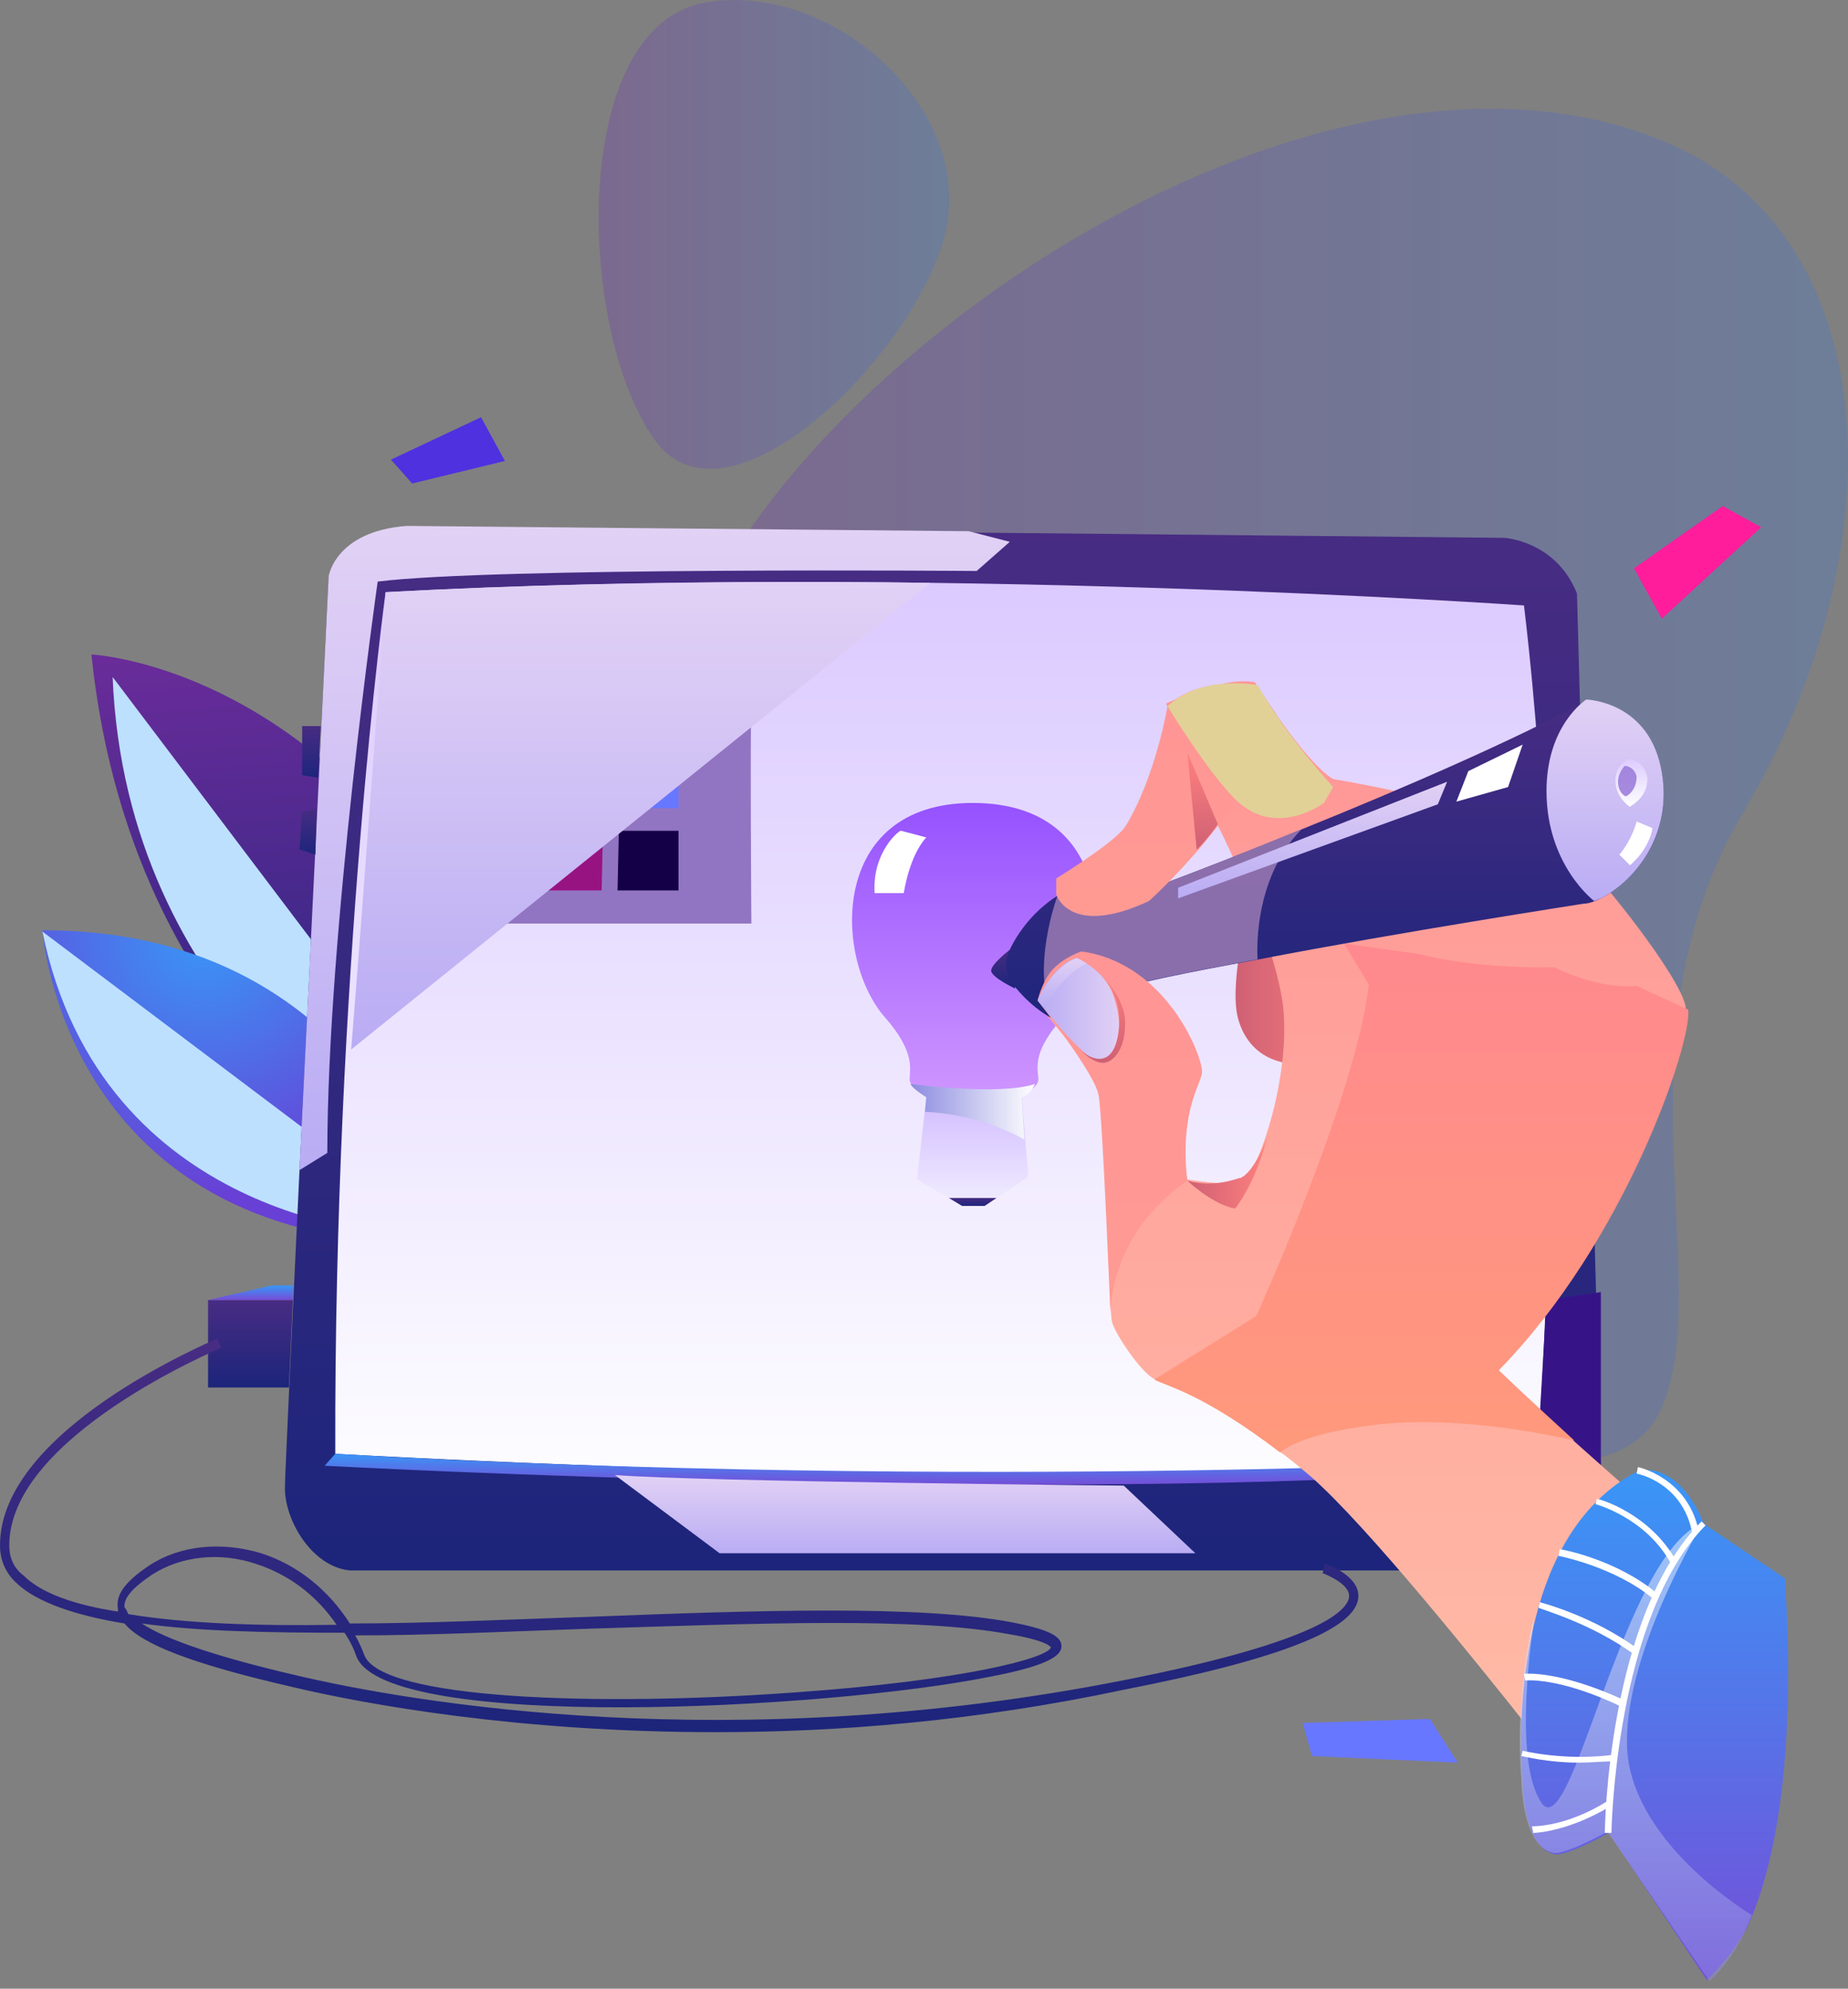 <svg width="211" height="227" viewBox="0 0 211 227" fill="none" xmlns="http://www.w3.org/2000/svg">
<rect x="0" y="0" width="211" height="227" fill="#808080" stroke="none"/>
<path opacity="0.2" d="M189.74 160.651C178.392 187.129 79.89 122.673 75.957 88.628C72.022 54.584 144.499 -2.761 190.042 16.152C215.764 26.895 216.672 63.209 198.969 92.865C183.99 117.982 195.943 146.428 189.74 160.651Z" fill="url(#paint0_linear_67_6406)"/>
<path opacity="0.2" d="M80.647 0.265C64.911 2.837 65.819 37.789 74.746 50.196C83.673 62.603 107.579 37.184 108.336 24.02C109.395 10.705 94.113 -2.005 80.647 0.265Z" fill="url(#paint1_linear_67_6406)"/>
<path d="M50.385 137.047C50.385 137.047 15.282 121.765 10.44 74.708C10.44 74.708 47.51 76.372 63.398 131.297L50.385 137.047Z" fill="url(#paint2_linear_67_6406)"/>
<path d="M12.861 77.28L54.168 131.902L44.787 131.6C44.787 131.6 14.374 114.956 12.861 77.28Z" fill="#BDE0FF"/>
<path d="M50.84 140.829C50.84 140.829 43.274 106.18 4.842 106.18C4.842 106.18 7.112 140.224 46.3 141.888L50.84 140.829Z" fill="url(#paint3_radial_67_6406)"/>
<path d="M4.842 106.331L50.839 140.98L44.938 140.829C44.938 140.678 11.651 139.619 4.842 106.331Z" fill="#BDE0FF"/>
<path d="M182.779 167.61C182.779 167.61 182.779 179.26 171.734 179.26H39.945C35.557 178.807 32.531 173.511 32.531 169.879C32.531 168.518 33.288 152.63 34.196 133.566C35.709 103.607 37.524 65.931 37.524 65.931C37.524 65.931 38.281 60.787 46.452 60.182L110.606 60.787L171.734 61.392C171.734 61.392 177.635 61.695 180.056 67.747L182.779 167.61Z" fill="url(#paint4_linear_67_6406)"/>
<path d="M38.281 165.945C38.281 165.945 131.335 171.241 175.517 166.551C175.517 166.551 179.602 116.014 174.004 69.109C174.004 69.109 104.554 64.267 44.031 67.596C44.031 67.444 38.13 111.021 38.281 165.945Z" fill="url(#paint5_linear_67_6406)"/>
<path d="M33.438 148.395H23.755V158.381H32.985L33.438 148.395Z" fill="url(#paint6_linear_67_6406)"/>
<path d="M159.024 168.519L163.866 179.261H171.734C171.734 179.261 181.418 179.867 182.78 167.611V147.487L176.576 148.395L175.517 166.552L159.024 168.519Z" fill="#361488"/>
<path d="M81.706 197.72C59.161 197.72 41.761 194.543 33.439 192.576C22.242 190.003 16.19 187.734 14.223 185.313C8.625 184.405 4.237 182.892 1.967 180.774C0.605 179.563 0 178.05 0 176.386C0 163.222 23.907 153.236 24.814 152.782L25.268 153.841C24.966 153.992 1.059 163.978 1.059 176.386C1.059 177.747 1.513 178.958 2.724 179.866C4.691 181.833 8.473 183.195 13.466 183.951C13.466 183.8 13.466 183.8 13.466 183.648C13.164 181.984 14.374 180.471 17.098 178.655C20.578 176.386 25.268 175.932 29.808 177.294C34.044 178.655 37.524 181.53 39.945 185.313C48.57 185.313 57.951 184.859 67.18 184.556C86.548 183.8 104.856 183.194 115.447 185.161C119.381 185.918 121.197 186.675 121.197 187.885C121.197 188.793 120.289 190.003 113.178 191.365C94.567 195.148 44.182 197.72 40.702 189.095C40.399 188.188 39.945 187.28 39.34 186.372C30.715 186.372 22.696 186.221 16.19 185.313C18.913 187.128 24.663 189.095 33.742 191.214C47.208 194.391 83.522 200.595 128.157 191.819C151.307 187.28 153.88 183.648 154.031 182.287C154.182 180.925 151.761 179.866 151.005 179.563L151.307 178.504C151.459 178.504 155.241 179.866 155.09 182.287C154.939 185.918 146.163 189.398 128.309 192.878C111.211 196.51 95.475 197.72 81.706 197.72ZM40.55 186.675C41.004 187.431 41.307 188.188 41.609 188.944C43.577 193.937 67.937 194.845 90.784 193.181C110.152 191.819 119.684 189.247 119.987 188.036C119.987 188.036 119.684 187.28 115.145 186.523C104.553 184.556 86.397 185.313 67.029 185.918C58.102 186.221 49.024 186.675 40.55 186.675ZM14.677 184.254C21.183 185.313 29.354 185.615 38.432 185.464C36.162 182.135 32.985 179.714 29.202 178.504C25.117 177.142 20.729 177.596 17.4 179.714C15.131 181.228 14.072 182.438 14.223 183.497C14.525 183.8 14.525 184.102 14.677 184.254Z" fill="url(#paint7_linear_67_6406)"/>
<path d="M115.297 61.846L111.514 65.175C111.514 65.175 56.287 64.721 43.123 66.386C43.123 66.386 37.373 106.633 37.373 131.599L34.196 133.566V133.415C35.709 103.456 37.525 65.78 37.525 65.78C37.525 65.78 38.281 60.636 46.452 60.031L110.606 60.636L115.297 61.846Z" fill="url(#paint8_linear_67_6406)"/>
<path d="M38.281 165.946L37.07 167.308C37.07 167.308 125.888 172.15 177.03 167.308L175.516 166.703C175.516 166.552 111.816 170.183 38.281 165.946Z" fill="url(#paint9_linear_67_6406)"/>
<path d="M70.207 168.367L82.16 177.294H136.479L128.309 169.577C128.309 169.577 79.739 169.123 70.207 168.367Z" fill="url(#paint10_linear_67_6406)"/>
<path d="M23.755 148.394L31.018 146.729H33.438V148.394H23.755Z" fill="url(#paint11_linear_67_6406)"/>
<path d="M47.359 78.189C47.359 78.189 44.787 93.471 44.787 105.424H85.791C85.791 105.424 85.64 85.3 85.791 78.189H47.359Z" fill="#9275C2"/>
<path d="M60.221 92.26H53.563L53.866 85.451H60.524L60.221 92.26Z" fill="#6EFFE8"/>
<path d="M68.845 92.26H62.188L62.339 85.451H68.996L68.845 92.26Z" fill="#839FFF"/>
<path d="M77.47 92.26H70.661L70.812 85.451H77.47V92.26Z" fill="#6877FF"/>
<path d="M59.918 101.641H53.109L53.411 94.832H60.22L59.918 101.641Z" fill="#FF1D9C"/>
<path d="M68.694 101.641H61.885L62.037 94.832H68.845L68.694 101.641Z" fill="#981382"/>
<path d="M77.469 101.641H70.509L70.661 94.832H77.469V101.641Z" fill="#140047"/>
<path d="M46.602 82.879H85.64L85.791 78.188H47.359L46.602 82.879Z" fill="url(#paint12_linear_67_6406)"/>
<path d="M47.511 82.274L47.965 78.945H51.142L50.84 82.274H47.511Z" fill="white"/>
<path d="M40.096 119.797L106.217 66.537C106.217 66.537 74.594 65.932 44.03 67.596C44.03 67.445 41.458 103.153 40.096 119.797Z" fill="url(#paint13_linear_67_6406)"/>
<path d="M104.705 134.626L105.764 125.245H116.658L117.414 134.323L113.783 136.744H108.336L104.705 134.626Z" fill="url(#paint14_linear_67_6406)"/>
<path d="M111.06 91.654C94.567 91.654 95.172 109.509 101.073 116.166C105.159 120.857 103.494 122.672 103.948 123.58C104.402 124.488 105.915 125.093 105.915 125.093H111.211H116.507C116.507 125.093 118.02 124.488 118.474 123.58C118.928 122.672 117.112 120.857 121.348 116.166C127.098 109.357 127.855 91.654 111.06 91.654Z" fill="url(#paint15_linear_67_6406)"/>
<path d="M108.336 136.744L109.849 137.651H112.421L113.783 136.744H108.336Z" fill="url(#paint16_linear_67_6406)"/>
<path d="M99.863 101.943H103.191C103.191 101.943 103.797 97.706 105.764 95.588L102.889 94.832C102.737 94.68 99.56 97.252 99.863 101.943Z" fill="white"/>
<path d="M118.776 113.443L120.592 114.502C120.592 114.502 124.223 110.568 124.072 105.121H121.5C121.349 104.969 121.803 109.811 118.776 113.443Z" fill="white"/>
<path d="M103.948 123.731C103.948 123.731 114.086 125.093 118.171 123.731C118.171 123.731 117.717 124.942 116.658 125.245L116.961 130.086C116.961 130.086 112.27 127.212 105.613 126.909L105.764 125.245C105.764 125.245 104.251 124.337 103.948 123.731Z" fill="url(#paint17_linear_67_6406)"/>
<path d="M36.616 82.878H34.498V88.476L36.314 88.779L36.616 82.878Z" fill="url(#paint18_linear_67_6406)"/>
<path d="M36.163 92.259L34.498 92.713L34.196 96.95L36.011 97.555L36.163 92.259Z" fill="url(#paint19_linear_67_6406)"/>
<path d="M186.562 64.873L196.7 57.761L201.088 60.182L189.739 70.622L186.562 64.873Z" fill="#FF1D9C"/>
<path d="M44.636 52.465L54.925 47.623L57.648 52.617L47.057 55.189L44.636 52.465Z" fill="#4F31E0"/>
<path d="M148.735 196.661L163.26 196.208L166.438 201.201L149.794 200.444L148.735 196.661Z" fill="#6877FF"/>
<path d="M144.347 96.192C144.347 96.192 140.413 109.659 141.169 115.257C141.169 115.257 141.623 121.158 147.978 121.461L154.787 104.514L144.347 96.192Z" fill="url(#paint20_linear_67_6406)"/>
<path d="M115.447 108.297C115.447 108.297 113.026 110.113 113.178 110.869C113.329 111.626 115.901 112.836 115.901 112.836L115.447 108.297Z" fill="url(#paint21_linear_67_6406)"/>
<path d="M198.364 180.471L195.792 224.804C195.792 224.804 159.629 176.386 148.735 167.761C147.827 167.005 146.919 166.248 146.012 165.643C137.084 158.834 132.999 158.077 131.637 157.321C130.124 156.413 127.25 152.176 126.947 150.815C126.644 149.453 126.644 129.329 125.434 124.941C124.223 120.402 118.928 115.863 118.474 114.198C118.02 112.534 119.987 109.81 121.954 109.508C123.921 109.205 134.058 112.231 137.236 122.369C137.236 122.369 136.025 124.638 135.269 127.362C134.512 130.086 135.571 134.625 135.571 134.625C135.571 134.625 139.808 135.381 141.624 134.927C143.439 134.473 146.919 124.336 146.617 116.468C146.466 108.6 138.749 93.621 138.749 93.621L133.151 80.305C133.151 80.305 139.657 77.128 143.288 77.885C143.288 77.885 148.886 86.963 152.215 88.93C152.215 88.93 159.629 90.14 163.866 91.502C163.866 91.502 169.01 92.259 173.247 95.739C173.247 95.739 177.937 96.041 180.207 97.857C182.325 99.522 192.009 111.626 192.463 114.955V115.106C192.766 119.04 185.352 141.434 170.675 156.11C170.675 156.11 174.155 159.439 179.299 164.13C184.898 169.123 191.858 175.326 198.364 180.471Z" fill="url(#paint22_linear_67_6406)"/>
<path d="M182.779 102.548C182.173 102.85 181.417 103.153 180.812 103.153C180.812 103.153 159.326 106.482 143.741 109.508C135.42 111.021 128.762 112.383 127.703 112.988C126.644 113.593 126.038 114.198 125.585 114.955C124.525 116.468 124.525 117.83 124.525 117.83C124.525 117.83 119.835 117.376 116.052 112.837C116.052 112.837 114.236 111.021 115.144 108.751C115.144 108.751 116.657 104.817 120.743 102.245C121.651 101.64 122.71 101.186 123.92 100.732C123.92 100.732 123.92 101.035 124.071 101.337C124.223 102.094 124.677 103.304 125.736 103.304C126.492 103.304 136.781 99.522 148.583 94.68C160.234 89.989 173.398 84.24 181.114 80.003C181.114 80.003 188.377 80.154 189.739 88.325C190.949 95.134 186.864 100.429 182.779 102.548Z" fill="url(#paint23_linear_67_6406)"/>
<path opacity="0.86" d="M143.59 109.507C135.268 111.02 128.611 112.382 127.552 112.987C126.493 113.593 125.887 114.198 125.434 114.954L120.289 116.316C117.566 110.718 120.743 102.245 120.743 102.245L124.072 101.337C124.223 102.093 124.677 103.304 125.736 103.304C126.493 103.304 136.782 99.521 148.584 94.679C142.834 100.58 143.59 109.507 143.59 109.507Z" fill="#9A7AB3"/>
<path d="M120.592 102.093C120.592 102.093 122.105 107.086 131.183 102.85C131.183 102.85 143.288 92.107 145.709 81.516L143.439 78.187C143.439 78.187 136.782 77.128 133.302 80.608C133.302 80.608 131.94 88.778 128.46 94.377C127.249 96.192 120.592 100.278 120.592 100.278V102.093Z" fill="url(#paint24_linear_67_6406)"/>
<path d="M118.473 114.198C118.473 114.198 124.979 122.52 125.433 124.941C125.887 127.362 126.795 150.21 126.795 150.21C126.795 150.21 126.341 141.131 135.571 134.776C135.571 134.776 135.117 131.599 135.571 128.421C136.025 125.093 136.933 123.882 137.235 122.52C137.538 121.159 133.453 109.962 123.466 108.6C123.466 108.6 121.651 109.205 120.44 110.416C119.078 111.626 118.473 114.198 118.473 114.198Z" fill="url(#paint25_linear_67_6406)"/>
<path d="M200.028 218.751C198.818 221.778 196.851 224.047 194.884 226.014L183.687 209.219C183.687 209.219 178.845 211.943 177.484 211.64C173.852 210.883 173.852 203.167 173.852 203.167C173.852 203.167 172.944 193.937 175.365 184.556C177.03 178.05 180.358 171.392 187.016 167.912C187.016 167.912 191.404 166.399 194.581 173.964L203.811 180.168C203.66 180.168 206.081 203.923 200.028 218.751Z" fill="url(#paint26_linear_67_6406)"/>
<path opacity="0.5" d="M200.028 218.6C198.817 221.626 197.304 224.198 195.186 226.165L183.535 209.068C183.535 209.068 178.694 211.791 177.332 211.489C173.7 210.732 173.7 203.015 173.7 203.015C173.7 203.015 172.793 193.786 175.214 184.405C175.062 185.615 172.641 200.746 175.97 205.739C179.45 211.035 185.2 177.444 194.43 173.813C194.43 173.813 185.048 189.246 185.805 199.989C186.713 210.732 200.028 218.6 200.028 218.6Z" fill="url(#paint27_linear_67_6406)"/>
<path d="M171.128 156.413C171.128 156.413 174.608 159.742 179.753 164.432C179.753 164.432 167.497 161.406 157.208 162.616C149.642 163.524 147.07 165.037 146.162 165.794C137.235 158.985 133.15 158.229 131.788 157.472L143.439 150.209C143.439 150.209 154.787 125.244 156.3 112.382L153.425 107.692L162.05 108.902C162.05 108.902 167.799 110.567 177.483 110.415C177.483 110.415 182.476 112.988 186.864 112.534L192.765 115.257V115.409C193.068 119.191 185.653 141.585 171.128 156.413Z" fill="url(#paint28_linear_67_6406)"/>
<path d="M135.571 134.776C135.571 134.776 138.446 137.5 141.018 137.954C141.018 137.954 143.288 135.23 144.65 129.935C144.65 129.935 143.288 133.717 141.624 134.474C141.624 134.322 138.9 135.684 135.571 134.776Z" fill="url(#paint29_linear_67_6406)"/>
<path d="M118.473 114.198C118.473 114.198 123.769 121.007 125.282 121.007C127.4 121.007 128.611 117.83 127.098 113.593C126.039 110.567 122.861 109.356 122.861 109.356C122.861 109.356 120.289 109.962 118.473 114.198Z" fill="url(#paint30_linear_67_6406)"/>
<path d="M119.23 115.106C119.23 115.106 120.894 111.626 124.072 109.962L123.012 109.356C123.012 109.356 120.289 110.113 118.473 114.198L119.23 115.106Z" fill="url(#paint31_linear_67_6406)"/>
<path d="M125.585 111.172C125.585 111.172 128.309 113.442 127.703 117.83C127.098 122.218 124.375 120.856 123.315 119.797C123.315 119.797 124.526 121.159 125.736 121.31C126.947 121.461 128.46 119.948 128.46 116.922C128.611 113.896 125.585 111.172 125.585 111.172Z" fill="url(#paint32_linear_67_6406)"/>
<path d="M182.779 102.547L182.023 102.85C182.023 102.85 176.576 98.764 176.576 90.291C176.576 82.726 181.115 79.851 181.115 79.851C181.115 79.851 188.378 80.002 189.739 88.173C190.95 95.133 186.865 100.429 182.779 102.547Z" fill="url(#paint33_linear_67_6406)"/>
<path d="M186.259 91.955L186.108 92.107C186.108 92.107 184.443 91.048 184.443 89.081C184.443 87.265 185.956 86.66 185.956 86.66C185.956 86.66 187.621 86.66 188.075 88.627C188.226 90.14 187.318 91.35 186.259 91.955Z" fill="url(#paint34_linear_67_6406)"/>
<path opacity="0.86" d="M185.653 90.897C185.502 90.897 184.746 90.443 184.746 89.233C184.746 88.174 185.502 87.417 185.502 87.417C185.502 87.417 186.561 87.417 186.864 88.627C186.864 89.838 186.259 90.594 185.653 90.897Z" fill="#9A7AD9"/>
<path d="M139.051 94.075L135.571 85.904L136.63 96.95C136.63 97.101 137.992 95.588 139.051 94.075Z" fill="url(#paint35_linear_67_6406)"/>
<path d="M134.512 101.337L165.228 89.232L164.168 91.805L134.512 102.547V101.337Z" fill="url(#paint36_linear_67_6406)"/>
<path d="M166.287 91.502L167.648 88.022L173.852 84.996L172.188 89.837L166.287 91.502Z" fill="white"/>
<path d="M186.864 93.772C186.864 93.772 186.411 95.739 184.897 97.555L186.108 98.765C186.108 98.765 188.226 97.101 188.68 94.528L186.864 93.772Z" fill="white"/>
<path d="M193.219 175.024C192.16 169.274 187.015 168.215 186.864 168.215L187.015 167.458C187.015 167.458 192.765 168.669 193.975 174.873L193.219 175.024Z" fill="white"/>
<path d="M190.798 178.504C187.923 173.208 182.174 171.695 182.174 171.695L182.325 171.09C182.628 171.09 188.377 172.754 191.404 178.201L190.798 178.504Z" fill="white"/>
<path d="M188.68 182.438C184.292 178.807 177.937 177.596 177.937 177.596L178.088 176.84C178.391 176.84 184.595 178.05 189.134 181.833L188.68 182.438Z" fill="white"/>
<path d="M186.713 188.944C181.568 185.162 175.667 183.649 175.667 183.497L175.819 182.892C175.819 182.892 181.871 184.405 187.167 188.339L186.713 188.944Z" fill="white"/>
<path d="M185.2 194.845C177.937 191.365 174.154 191.819 174.154 191.819L174.003 191.062C174.154 191.062 177.937 190.608 185.502 194.089L185.2 194.845Z" fill="white"/>
<path d="M180.358 201.2C176.575 201.2 173.852 200.443 173.7 200.443L173.852 199.838C173.852 199.838 178.693 201.048 184.292 200.292L184.443 201.048C182.93 201.048 181.568 201.2 180.358 201.2Z" fill="white"/>
<path d="M175.062 209.219C174.911 209.219 174.911 209.068 175.062 209.219L174.911 208.463C174.911 208.463 178.694 208.614 183.536 205.588L183.838 206.193C179.299 208.917 175.668 209.219 175.062 209.219Z" fill="white"/>
<path d="M183.989 209.219H183.232C183.232 208.917 183.535 184.405 194.278 173.662L194.732 174.116C184.443 184.556 183.989 208.917 183.989 209.219Z" fill="white"/>
<path d="M133.301 80.608C133.301 80.608 137.992 88.324 141.169 91.351C145.708 95.739 151.156 91.653 151.156 91.653L152.215 89.838C152.215 89.838 146.768 83.936 143.59 78.187C143.439 78.187 137.235 76.976 133.301 80.608Z" fill="#E1D197"/>
<defs>
<linearGradient id="paint0_linear_67_6406" x1="75.803" y1="89.646" x2="211" y2="89.646" gradientUnits="userSpaceOnUse">
<stop stop-color="#6A11CB"/>
<stop offset="1" stop-color="#2575FC"/>
</linearGradient>
<linearGradient id="paint1_linear_67_6406" x1="68.352" y1="26.758" x2="108.388" y2="26.758" gradientUnits="userSpaceOnUse">
<stop stop-color="#6A11CB"/>
<stop offset="1" stop-color="#2575FC"/>
</linearGradient>
<linearGradient id="paint2_linear_67_6406" x1="39.511" y1="137.842" x2="34.729" y2="72.863" gradientUnits="userSpaceOnUse">
<stop stop-color="#1C257B"/>
<stop offset="1" stop-color="#6A2C9A"/>
</linearGradient>
<radialGradient id="paint3_radial_67_6406" cx="0" cy="0" r="1" gradientUnits="userSpaceOnUse" gradientTransform="translate(23.207 106.723) rotate(169.647) scale(29.864 29.864)">
<stop stop-color="#3996F7"/>
<stop offset="1" stop-color="#6840D5"/>
</radialGradient>
<linearGradient id="paint4_linear_67_6406" x1="107.661" y1="179.282" x2="107.661" y2="60.211" gradientUnits="userSpaceOnUse">
<stop stop-color="#1C257B"/>
<stop offset="1" stop-color="#482C83"/>
</linearGradient>
<linearGradient id="paint5_linear_67_6406" x1="107.636" y1="168.442" x2="107.636" y2="66.368" gradientUnits="userSpaceOnUse">
<stop stop-color="#FDFDFF"/>
<stop offset="1" stop-color="#DBCAFF"/>
</linearGradient>
<linearGradient id="paint6_linear_67_6406" x1="28.643" y1="158.396" x2="28.643" y2="148.342" gradientUnits="userSpaceOnUse">
<stop stop-color="#1C257B"/>
<stop offset="1" stop-color="#482C83"/>
</linearGradient>
<linearGradient id="paint7_linear_67_6406" x1="77.463" y1="197.744" x2="77.463" y2="152.832" gradientUnits="userSpaceOnUse">
<stop stop-color="#1C257B"/>
<stop offset="1" stop-color="#482C83"/>
</linearGradient>
<linearGradient id="paint8_linear_67_6406" x1="74.758" y1="133.698" x2="74.758" y2="60.212" gradientUnits="userSpaceOnUse">
<stop stop-color="#B9ACF4"/>
<stop offset="1" stop-color="#E1D1F5"/>
</linearGradient>
<linearGradient id="paint9_linear_67_6406" x1="106.997" y1="169.406" x2="106.997" y2="165.937" gradientUnits="userSpaceOnUse">
<stop stop-color="#744FD8"/>
<stop offset="1" stop-color="#3996F7"/>
</linearGradient>
<linearGradient id="paint10_linear_67_6406" x1="103.395" y1="177.367" x2="103.395" y2="168.442" gradientUnits="userSpaceOnUse">
<stop stop-color="#B9ACF4"/>
<stop offset="1" stop-color="#E1D1F5"/>
</linearGradient>
<linearGradient id="paint11_linear_67_6406" x1="28.643" y1="148.342" x2="28.643" y2="146.739" gradientUnits="userSpaceOnUse">
<stop stop-color="#744FD8"/>
<stop offset="1" stop-color="#3996F7"/>
</linearGradient>
<linearGradient id="paint12_linear_67_6406" x1="66.174" y1="82.913" x2="66.174" y2="78.191" gradientUnits="userSpaceOnUse">
<stop stop-color="#B9ACF4"/>
<stop offset="1" stop-color="#E1D1F5"/>
</linearGradient>
<linearGradient id="paint13_linear_67_6406" x1="73.169" y1="119.747" x2="73.169" y2="66.382" gradientUnits="userSpaceOnUse">
<stop stop-color="#B9ACF4"/>
<stop offset="1" stop-color="#E1D1F5"/>
</linearGradient>
<linearGradient id="paint14_linear_67_6406" x1="111.031" y1="136.725" x2="111.031" y2="125.174" gradientUnits="userSpaceOnUse">
<stop stop-color="#EFEAFF"/>
<stop offset="1" stop-color="#D1BBFF"/>
</linearGradient>
<linearGradient id="paint15_linear_67_6406" x1="111.134" y1="125.174" x2="111.134" y2="91.729" gradientUnits="userSpaceOnUse">
<stop stop-color="#CF95FF"/>
<stop offset="1" stop-color="#9552FF"/>
</linearGradient>
<linearGradient id="paint16_linear_67_6406" x1="111.082" y1="137.72" x2="111.082" y2="136.725" gradientUnits="userSpaceOnUse">
<stop stop-color="#1C257B"/>
<stop offset="1" stop-color="#482C83"/>
</linearGradient>
<linearGradient id="paint17_linear_67_6406" x1="103.89" y1="126.81" x2="118.174" y2="126.81" gradientUnits="userSpaceOnUse">
<stop stop-color="#8B8BE0"/>
<stop offset="1" stop-color="white"/>
</linearGradient>
<linearGradient id="paint18_linear_67_6406" x1="35.613" y1="88.848" x2="35.613" y2="82.913" gradientUnits="userSpaceOnUse">
<stop stop-color="#1C257B"/>
<stop offset="1" stop-color="#482C83"/>
</linearGradient>
<linearGradient id="paint19_linear_67_6406" x1="35.171" y1="97.531" x2="35.171" y2="92.272" gradientUnits="userSpaceOnUse">
<stop stop-color="#1C257B"/>
<stop offset="1" stop-color="#482C83"/>
</linearGradient>
<linearGradient id="paint20_linear_67_6406" x1="141.055" y1="108.858" x2="154.623" y2="108.858" gradientUnits="userSpaceOnUse">
<stop stop-color="#CF6074"/>
<stop offset="1" stop-color="#FF817F"/>
</linearGradient>
<linearGradient id="paint21_linear_67_6406" x1="114.497" y1="112.838" x2="114.497" y2="108.285" gradientUnits="userSpaceOnUse">
<stop stop-color="#1C257B"/>
<stop offset="1" stop-color="#482C83"/>
</linearGradient>
<linearGradient id="paint22_linear_67_6406" x1="158.419" y1="224.822" x2="158.419" y2="78.049" gradientUnits="userSpaceOnUse">
<stop offset="0.016" stop-color="#FFC2A9"/>
<stop offset="1" stop-color="#FF9595"/>
</linearGradient>
<linearGradient id="paint23_linear_67_6406" x1="152.321" y1="117.79" x2="152.321" y2="79.823" gradientUnits="userSpaceOnUse">
<stop stop-color="#1C257B"/>
<stop offset="1" stop-color="#482C83"/>
</linearGradient>
<linearGradient id="paint24_linear_67_6406" x1="133.127" y1="104.604" x2="133.127" y2="77.991" gradientUnits="userSpaceOnUse">
<stop offset="0.016" stop-color="#FF9A93"/>
<stop offset="1" stop-color="#FF9595"/>
</linearGradient>
<linearGradient id="paint25_linear_67_6406" x1="127.889" y1="150.189" x2="127.889" y2="108.516" gradientUnits="userSpaceOnUse">
<stop offset="0.016" stop-color="#FF9A93"/>
<stop offset="1" stop-color="#FF9595"/>
</linearGradient>
<linearGradient id="paint26_linear_67_6406" x1="188.948" y1="226" x2="188.948" y2="167.703" gradientUnits="userSpaceOnUse">
<stop stop-color="#744FD8"/>
<stop offset="1" stop-color="#3996F7"/>
</linearGradient>
<linearGradient id="paint27_linear_67_6406" x1="186.869" y1="226.256" x2="186.869" y2="173.876" gradientUnits="userSpaceOnUse">
<stop stop-color="#8B8BE0"/>
<stop offset="1" stop-color="white"/>
</linearGradient>
<linearGradient id="paint28_linear_67_6406" x1="162.213" y1="165.757" x2="162.213" y2="107.707" gradientUnits="userSpaceOnUse">
<stop offset="0.016" stop-color="#FF997C"/>
<stop offset="1" stop-color="#FF898E"/>
</linearGradient>
<linearGradient id="paint29_linear_67_6406" x1="135.605" y1="133.822" x2="144.66" y2="133.822" gradientUnits="userSpaceOnUse">
<stop stop-color="#CF6074"/>
<stop offset="1" stop-color="#FF817F"/>
</linearGradient>
<linearGradient id="paint30_linear_67_6406" x1="118.545" y1="115.201" x2="127.871" y2="115.201" gradientUnits="userSpaceOnUse">
<stop stop-color="#B9ACF4"/>
<stop offset="1" stop-color="#E1D1F5"/>
</linearGradient>
<linearGradient id="paint31_linear_67_6406" x1="121.348" y1="115.117" x2="121.348" y2="109.438" gradientUnits="userSpaceOnUse">
<stop stop-color="#B9ACF4"/>
<stop offset="1" stop-color="#E1D1F5"/>
</linearGradient>
<linearGradient id="paint32_linear_67_6406" x1="125.946" y1="121.216" x2="125.946" y2="111.151" gradientUnits="userSpaceOnUse">
<stop stop-color="#CF6074"/>
<stop offset="1" stop-color="#FF817F"/>
</linearGradient>
<linearGradient id="paint33_linear_67_6406" x1="183.228" y1="102.866" x2="183.228" y2="79.823" gradientUnits="userSpaceOnUse">
<stop stop-color="#B9ACF4"/>
<stop offset="1" stop-color="#E1D1F5"/>
</linearGradient>
<linearGradient id="paint34_linear_67_6406" x1="186.249" y1="91.963" x2="186.249" y2="86.493" gradientUnits="userSpaceOnUse">
<stop stop-color="#FDFDFF"/>
<stop offset="1" stop-color="#DBCAFF"/>
</linearGradient>
<linearGradient id="paint35_linear_67_6406" x1="137.36" y1="97.098" x2="137.36" y2="85.981" gradientUnits="userSpaceOnUse">
<stop stop-color="#CF6074"/>
<stop offset="1" stop-color="#FF817F"/>
</linearGradient>
<linearGradient id="paint36_linear_67_6406" x1="149.926" y1="102.58" x2="149.926" y2="89.228" gradientUnits="userSpaceOnUse">
<stop stop-color="#B9ACF4"/>
<stop offset="1" stop-color="#E1D1F5"/>
</linearGradient>
</defs>
</svg>
